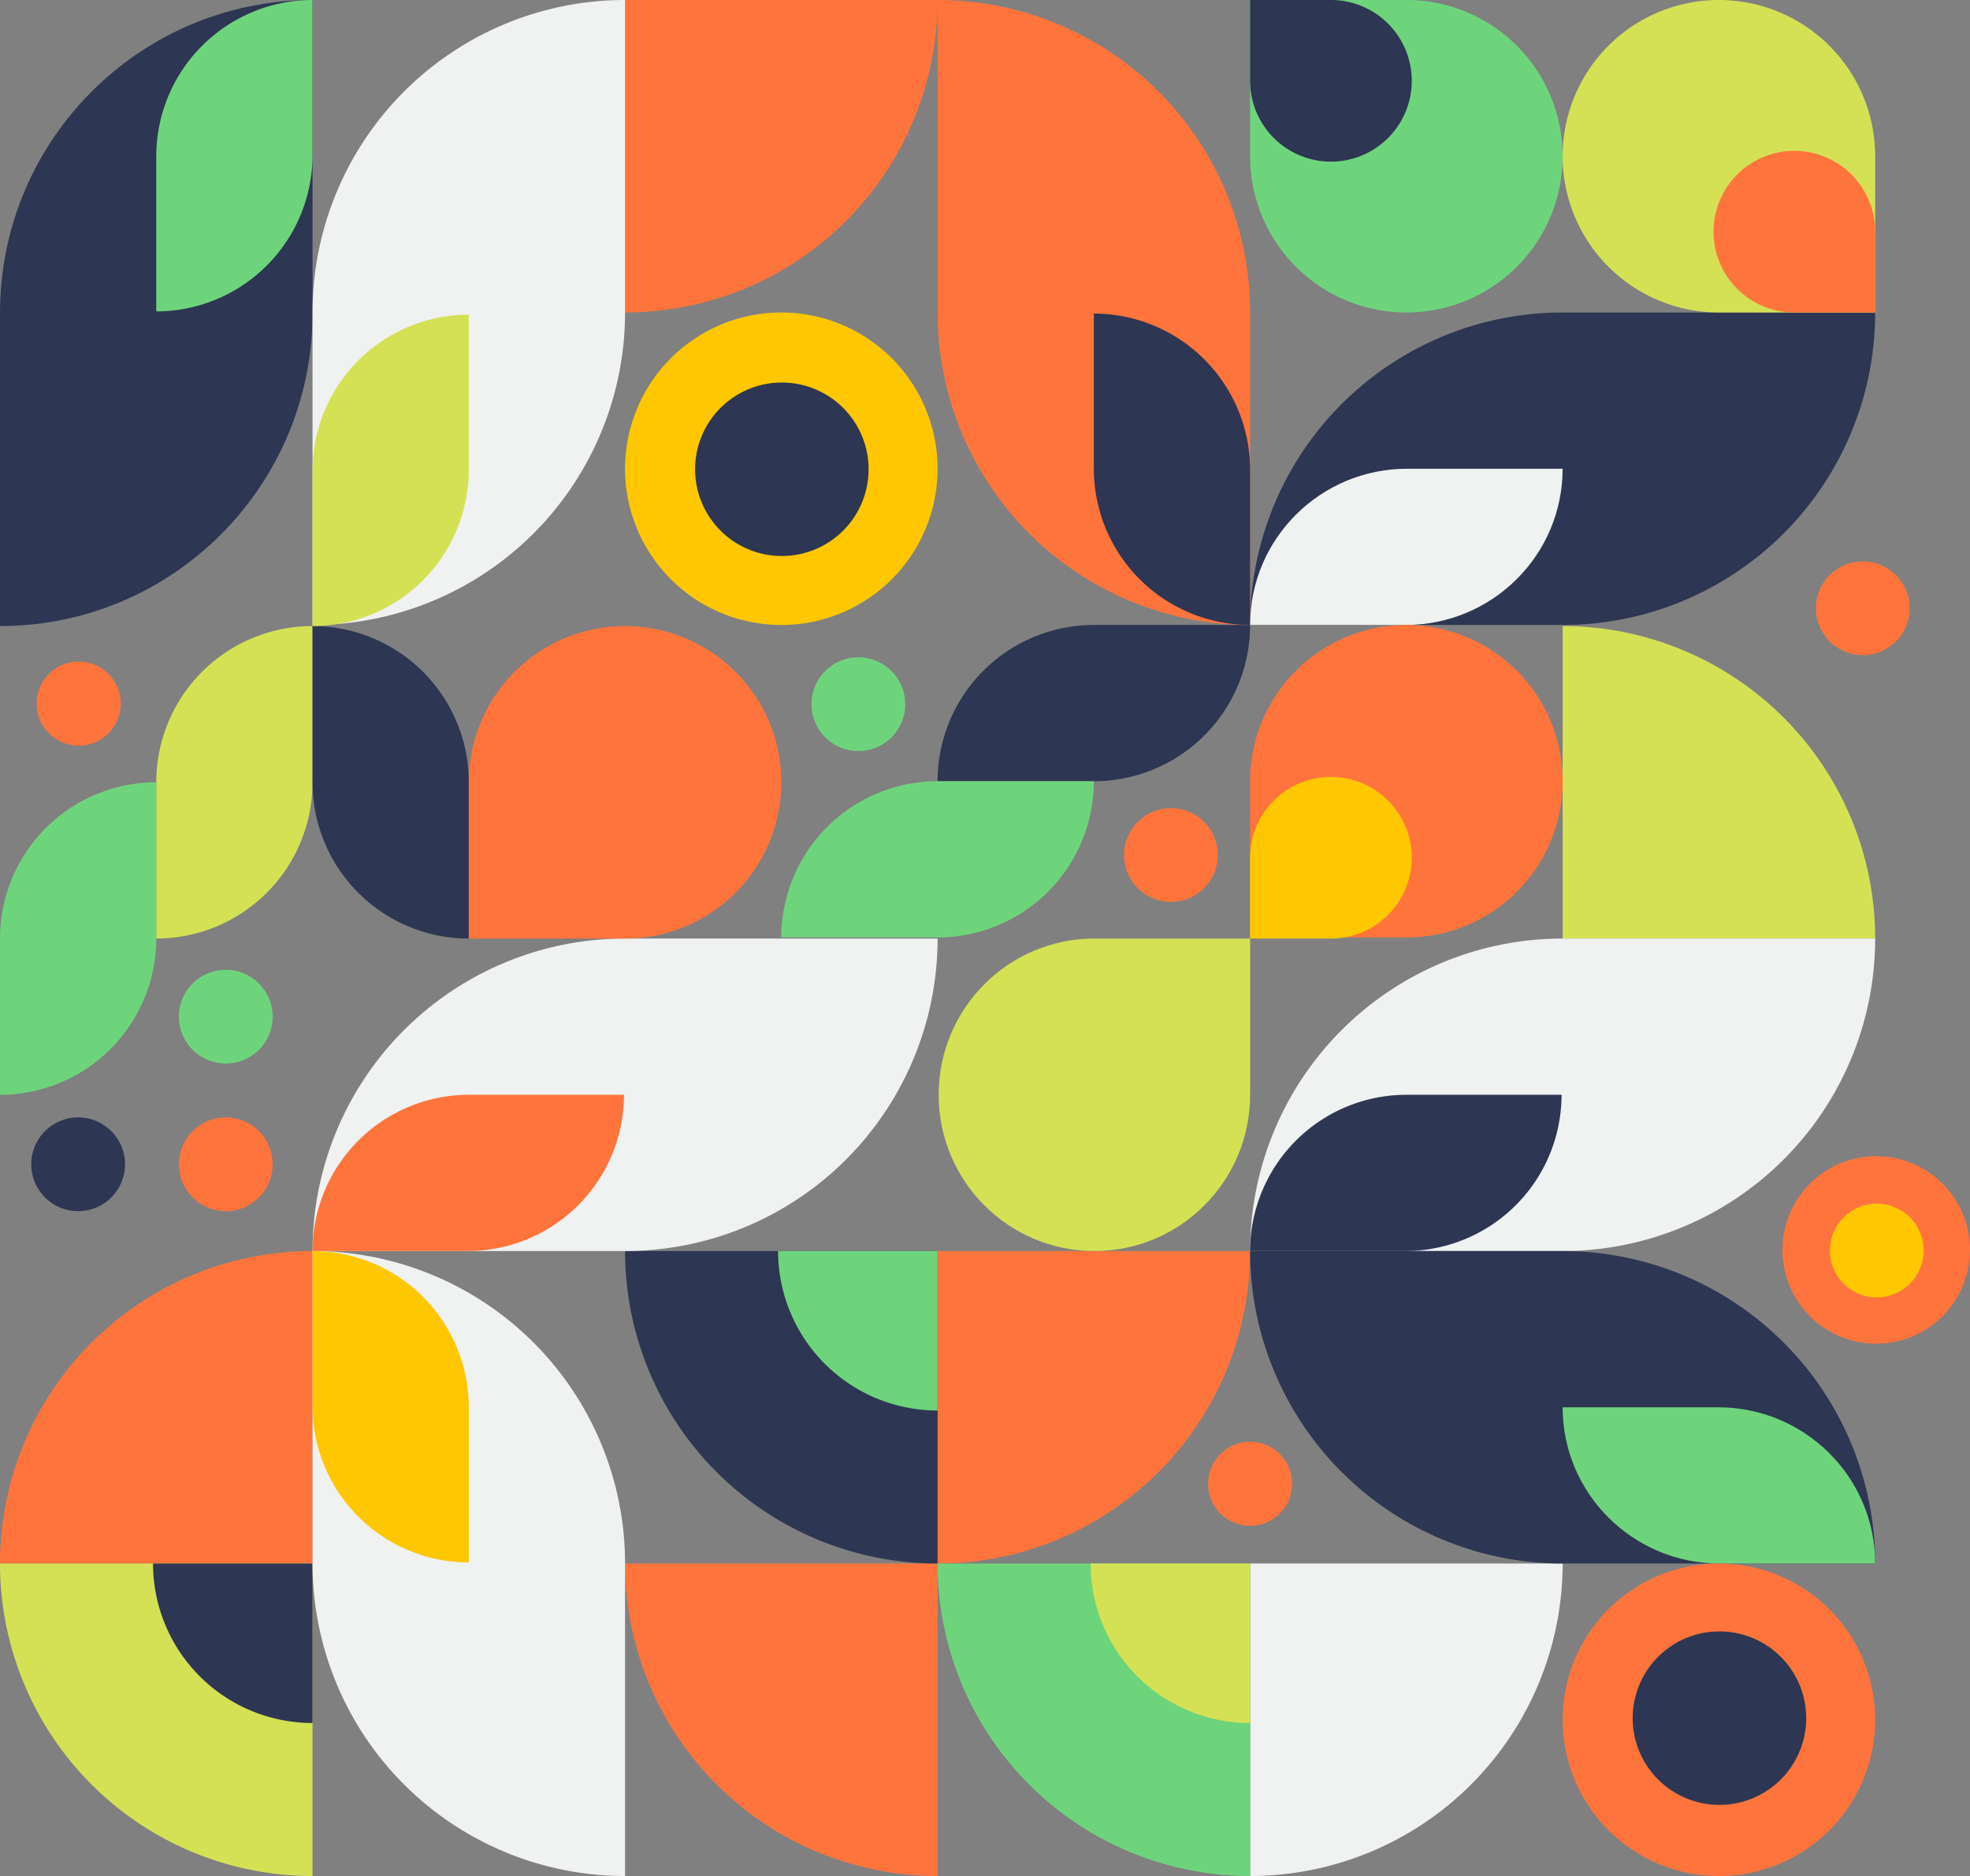 <svg xmlns="http://www.w3.org/2000/svg" width="1133.969" height="1080" viewBox="0 0 1133.969 1080"><rect x="0" y="0" width="1133.969" height="1080" fill="#808080" stroke="none"/><defs><style>.a{fill:#ff743c;}.b{fill:#f0f1f1;}.c{fill:#d5e155;}.d{fill:#2d3652;}.e{fill:#6ed47c;}.f{fill:#ffc700;}</style></defs><g transform="translate(0 0)"><g transform="translate(0 0)"><path class="a" d="M779.9,800.69A179.9,179.9,0,0,1,600,980.587V800.69Z" transform="translate(-60.31 -80.483)"/><path class="a" d="M579.9,1180.587A179.9,179.9,0,0,1,400,1000.69H579.9Z" transform="translate(-40.207 -100.587)"/><path class="b" d="M179.9,179.9h0A179.9,179.9,0,0,1,0,0H179.9Z" transform="translate(719.587 1080) rotate(-90)"/><path class="a" d="M0,980.587H0a179.9,179.9,0,0,1,179.9-179.9h0v179.9Z" transform="translate(0 -80.483)"/><path class="c" d="M1000,400.69a179.9,179.9,0,0,1,179.9,179.9H1000Z" transform="translate(-100.517 -40.276)"/><path class="a" d="M0,0A179.9,179.9,0,0,1,179.9,179.9H0Z" transform="translate(539.69 0) rotate(90)"/><path class="d" d="M579.9,980.587h0A179.9,179.9,0,0,1,400,800.69H579.9Z" transform="translate(-40.207 -80.483)"/><path class="e" d="M589.74,892.5h0a91.808,91.808,0,0,1-91.809-91.809H589.74Z" transform="translate(-50.051 -80.483)"/><path class="c" d="M179.9,1180.587h0A179.9,179.9,0,0,1,0,1000.69H179.9Z" transform="translate(0 -100.587)"/><path class="d" d="M189.74,1092.5h0a91.811,91.811,0,0,1-91.809-91.81H189.74Z" transform="translate(-9.844 -100.587)"/><path class="e" d="M779.9,1180.587h0A179.894,179.894,0,0,1,600,1000.69H779.9Z" transform="translate(-60.31 -100.587)"/><path class="c" d="M789.74,1092.5h0a91.81,91.81,0,0,1-91.809-91.81H789.74Z" transform="translate(-70.154 -100.587)"/><path class="c" d="M189.948,400.69v89.948A89.949,89.949,0,0,1,100,580.587V490.638A89.949,89.949,0,0,1,189.948,400.69Z" transform="translate(-10.052 -40.276)"/><path class="d" d="M289.948,580.587V490.638A89.949,89.949,0,0,0,200,400.69h0v89.948a89.949,89.949,0,0,0,89.948,89.948Z" transform="translate(-20.103 -40.276)"/><path class="e" d="M89.948,500.69v89.948A89.949,89.949,0,0,1,0,680.587H0V590.638A89.949,89.949,0,0,1,89.948,500.69Z" transform="translate(0 -50.328)"/><path class="d" d="M600,489.948h89.948A89.949,89.949,0,0,0,779.9,400H689.948A89.949,89.949,0,0,0,600,489.948Z" transform="translate(-60.31 -40.207)"/><path class="e" d="M500,589.948h89.948A89.949,89.949,0,0,0,679.9,500H589.948A89.949,89.949,0,0,0,500,589.948Z" transform="translate(-50.259 -50.259)"/><path class="a" d="M600,0V179.9a179.9,179.9,0,0,0,179.9,179.9h0V179.9A179.9,179.9,0,0,0,600,0Z" transform="translate(-60.31 0)"/><path class="d" d="M700,200.69v89.185a90.02,90.02,0,0,0,89.948,90.091h0V290.781A90.019,90.019,0,0,0,700,200.69Z" transform="translate(-70.362 -20.173)"/><path class="d" d="M0,360.414V180.207C0,80.682,80.542,0,179.9,0h0V180.207c0,99.524-80.542,180.207-179.9,180.207Z" transform="translate(0 0)"/><path class="e" d="M100,179.276V90.091A90.02,90.02,0,0,1,189.948,0h0V89.185A90.019,90.019,0,0,1,100,179.276Z" transform="translate(-10.052 0)"/><path class="b" d="M379.9-840.9v-179.9A179.9,179.9,0,0,0,200-1200.69h0v179.9A179.9,179.9,0,0,0,379.9-840.9Z" transform="translate(-20.103 1920.896)"/><path class="f" d="M289.948-820.724v-89.185A90.02,90.02,0,0,0,200-1000h0v89.185a90.019,90.019,0,0,0,89.948,90.091Z" transform="translate(-20.103 1720.207)"/><path class="b" d="M379.9,0V179.9A179.9,179.9,0,0,1,200,359.793h0V179.9A179.9,179.9,0,0,1,379.9,0Z" transform="translate(-20.103 0)"/><path class="c" d="M289.948,201.379v89.186A90.021,90.021,0,0,1,200,380.656h0V291.47a90.019,90.019,0,0,1,89.948-90.091Z" transform="translate(-20.103 -20.242)"/><path class="d" d="M1159.793,200H979.9A179.9,179.9,0,0,0,800,379.9H979.9a179.9,179.9,0,0,0,179.9-179.9Z" transform="translate(-80.414 -20.103)"/><path class="b" d="M979.9,300H890.4c-49.928,0-90.4,40.272-90.4,89.948h89.493c49.93,0,90.4-40.272,90.4-89.948Z" transform="translate(-80.414 -30.155)"/><path class="b" d="M1159.793,600.69H979.9A179.9,179.9,0,0,0,800,780.587H979.9a179.9,179.9,0,0,0,179.9-179.9Z" transform="translate(-80.414 -60.38)"/><path class="d" d="M979.276,700.69H890.091A90.02,90.02,0,0,0,800,790.638h89.185a90.019,90.019,0,0,0,90.091-89.948Z" transform="translate(-80.414 -70.431)"/><path class="b" d="M559.793,600.69H379.9A179.9,179.9,0,0,0,200,780.587H379.9a179.9,179.9,0,0,0,179.9-179.9Z" transform="translate(-20.103 -60.38)"/><path class="a" d="M379.276,700.69H290.091A90.02,90.02,0,0,0,200,790.638h89.185a90.019,90.019,0,0,0,90.091-89.948Z" transform="translate(-20.103 -70.431)"/><path class="d" d="M800,800.69H979.9a179.9,179.9,0,0,1,179.9,179.9H979.9A179.9,179.9,0,0,1,800,800.69Z" transform="translate(-80.414 -80.483)"/><path class="e" d="M1000,900.69h89.49c49.93,0,90.407,40.272,90.407,89.948h-89.49c-49.93,0-90.407-40.272-90.407-89.948Z" transform="translate(-100.517 -90.535)"/><path class="a" d="M1140.69,793.969A53.967,53.967,0,0,1,1194.659,740h0a53.967,53.967,0,0,1,53.969,53.969h0a53.967,53.967,0,0,1-53.969,53.969h0a53.967,53.967,0,0,1-53.969-53.969Z" transform="translate(-114.659 -74.383)"/><path class="f" d="M1171.03,797.329a26.99,26.99,0,0,1,26.984-26.984h0A26.984,26.984,0,0,1,1225,797.329h0a26.984,26.984,0,0,1-26.984,26.984h0a26.99,26.99,0,0,1-26.984-26.984Z" transform="translate(-117.709 -77.433)"/><path class="a" d="M719.31,544.226a26.985,26.985,0,0,1,26.984-26.984h0a26.985,26.985,0,0,1,26.984,26.984h0a26.985,26.985,0,0,1-26.984,26.984h0a26.985,26.985,0,0,1-26.984-26.984Z" transform="translate(-72.303 -51.992)"/><path class="e" d="M519.31,447.674a26.985,26.985,0,0,1,26.984-26.984h0a26.985,26.985,0,0,1,26.984,26.984h0a26.985,26.985,0,0,1-26.984,26.984h0a26.985,26.985,0,0,1-26.984-26.984Z" transform="translate(-52.2 -42.287)"/><path class="a" d="M168.452,742.156a26.985,26.985,0,0,1-26.984,26.984h0a26.985,26.985,0,0,1-26.984-26.984h0a26.985,26.985,0,0,1,26.984-26.984h0a26.985,26.985,0,0,1,26.984,26.984Z" transform="translate(-11.508 -71.887)"/><path class="d" d="M73.969,742.156a26.985,26.985,0,0,1-26.984,26.984h0A26.985,26.985,0,0,1,20,742.156h0a26.985,26.985,0,0,1,26.984-26.984h0a26.985,26.985,0,0,1,26.984,26.984Z" transform="translate(-2.01 -71.887)"/><path class="e" d="M168.452,647.674a26.985,26.985,0,0,1-26.984,26.984h0a26.985,26.985,0,0,1-26.984-26.984h0a26.985,26.985,0,0,1,26.984-26.984h0a26.985,26.985,0,0,1,26.984,26.984Z" transform="translate(-11.508 -62.39)"/><path class="a" d="M1162.07,386.294a26.984,26.984,0,0,1,26.984-26.984h0a26.984,26.984,0,0,1,26.984,26.984h0a26.984,26.984,0,0,1-26.984,26.984h0a26.984,26.984,0,0,1-26.984-26.984Z" transform="translate(-116.808 -36.117)"/><path class="a" d="M773.1,946.952A24.193,24.193,0,1,1,797.3,971.145,24.192,24.192,0,0,1,773.1,946.952Z" transform="translate(-77.71 -92.753)"/><path class="a" d="M23.448,447.641a24.193,24.193,0,0,1,24.193-24.193h0a24.193,24.193,0,0,1,24.193,24.193h0a24.192,24.192,0,0,1-24.193,24.192h0a24.192,24.192,0,0,1-24.193-24.192Z" transform="translate(-2.357 -42.564)"/><path class="a" d="M800,489.948A89.949,89.949,0,0,1,889.948,400h0A89.949,89.949,0,0,1,979.9,489.948h0A89.949,89.949,0,0,1,889.948,579.9H800Z" transform="translate(-80.414 -40.207)"/><path class="f" d="M800,543.766a46.525,46.525,0,0,1,46.526-46.525h0a46.525,46.525,0,0,1,46.524,46.525h0a46.525,46.525,0,0,1-46.524,46.526H800Z" transform="translate(-80.414 -49.981)"/><path class="c" d="M1179.9,89.948A89.948,89.948,0,0,0,1089.948,0h0A89.948,89.948,0,0,0,1000,89.948h0a89.948,89.948,0,0,0,89.948,89.948H1179.9Z" transform="translate(-100.517 0)"/><path class="a" d="M1189.6,143.076a46.527,46.527,0,0,0-46.53-46.524h0a46.525,46.525,0,0,0-46.521,46.524h0a46.526,46.526,0,0,0,46.521,46.526h46.53Z" transform="translate(-110.222 -9.705)"/><path class="e" d="M800,89.948A89.949,89.949,0,0,0,889.948,179.9h0A89.949,89.949,0,0,0,979.9,89.948h0A89.949,89.949,0,0,0,889.948,0H800Z" transform="translate(-80.414 0)"/><path class="d" d="M800,46.526A46.525,46.525,0,0,0,846.526,93.05h0A46.524,46.524,0,0,0,893.05,46.526h0A46.525,46.525,0,0,0,846.526,0H800Z" transform="translate(-80.414 0)"/><path class="f" d="M400,289.948A89.949,89.949,0,0,1,489.948,200h0A89.949,89.949,0,0,1,579.9,289.948h0A89.949,89.949,0,0,1,489.948,379.9h0A89.949,89.949,0,0,1,400,289.948Z" transform="translate(-40.207 -20.103)"/><path class="d" d="M444.828,294.765a49.937,49.937,0,0,1,49.937-49.937h0A49.937,49.937,0,0,1,544.7,294.765h0A49.938,49.938,0,0,1,494.765,344.7h0a49.937,49.937,0,0,1-49.937-49.937Z" transform="translate(-44.713 -24.609)"/><path class="a" d="M1000,1090.638a89.946,89.946,0,0,1,89.948-89.948h0a89.946,89.946,0,0,1,89.948,89.948h0a89.947,89.947,0,0,1-89.948,89.948h0A89.947,89.947,0,0,1,1000,1090.638Z" transform="translate(-100.517 -100.587)"/><path class="d" d="M1044.83,1094.079a49.929,49.929,0,0,1,49.93-49.939h0a49.931,49.931,0,0,1,49.939,49.939h0a49.929,49.929,0,0,1-49.939,49.93h0a49.927,49.927,0,0,1-49.93-49.93Z" transform="translate(-105.023 -104.954)"/><path class="c" d="M779.966,690.638c0,49.677-40.133,89.948-89.638,89.948s-89.638-40.272-89.638-89.948,40.132-89.948,89.638-89.948h89.638Z" transform="translate(-60.38 -60.38)"/><path class="a" d="M389.948,580.587A89.948,89.948,0,1,0,300,490.638v89.948Z" transform="translate(-30.155 -40.276)"/></g></g></svg>